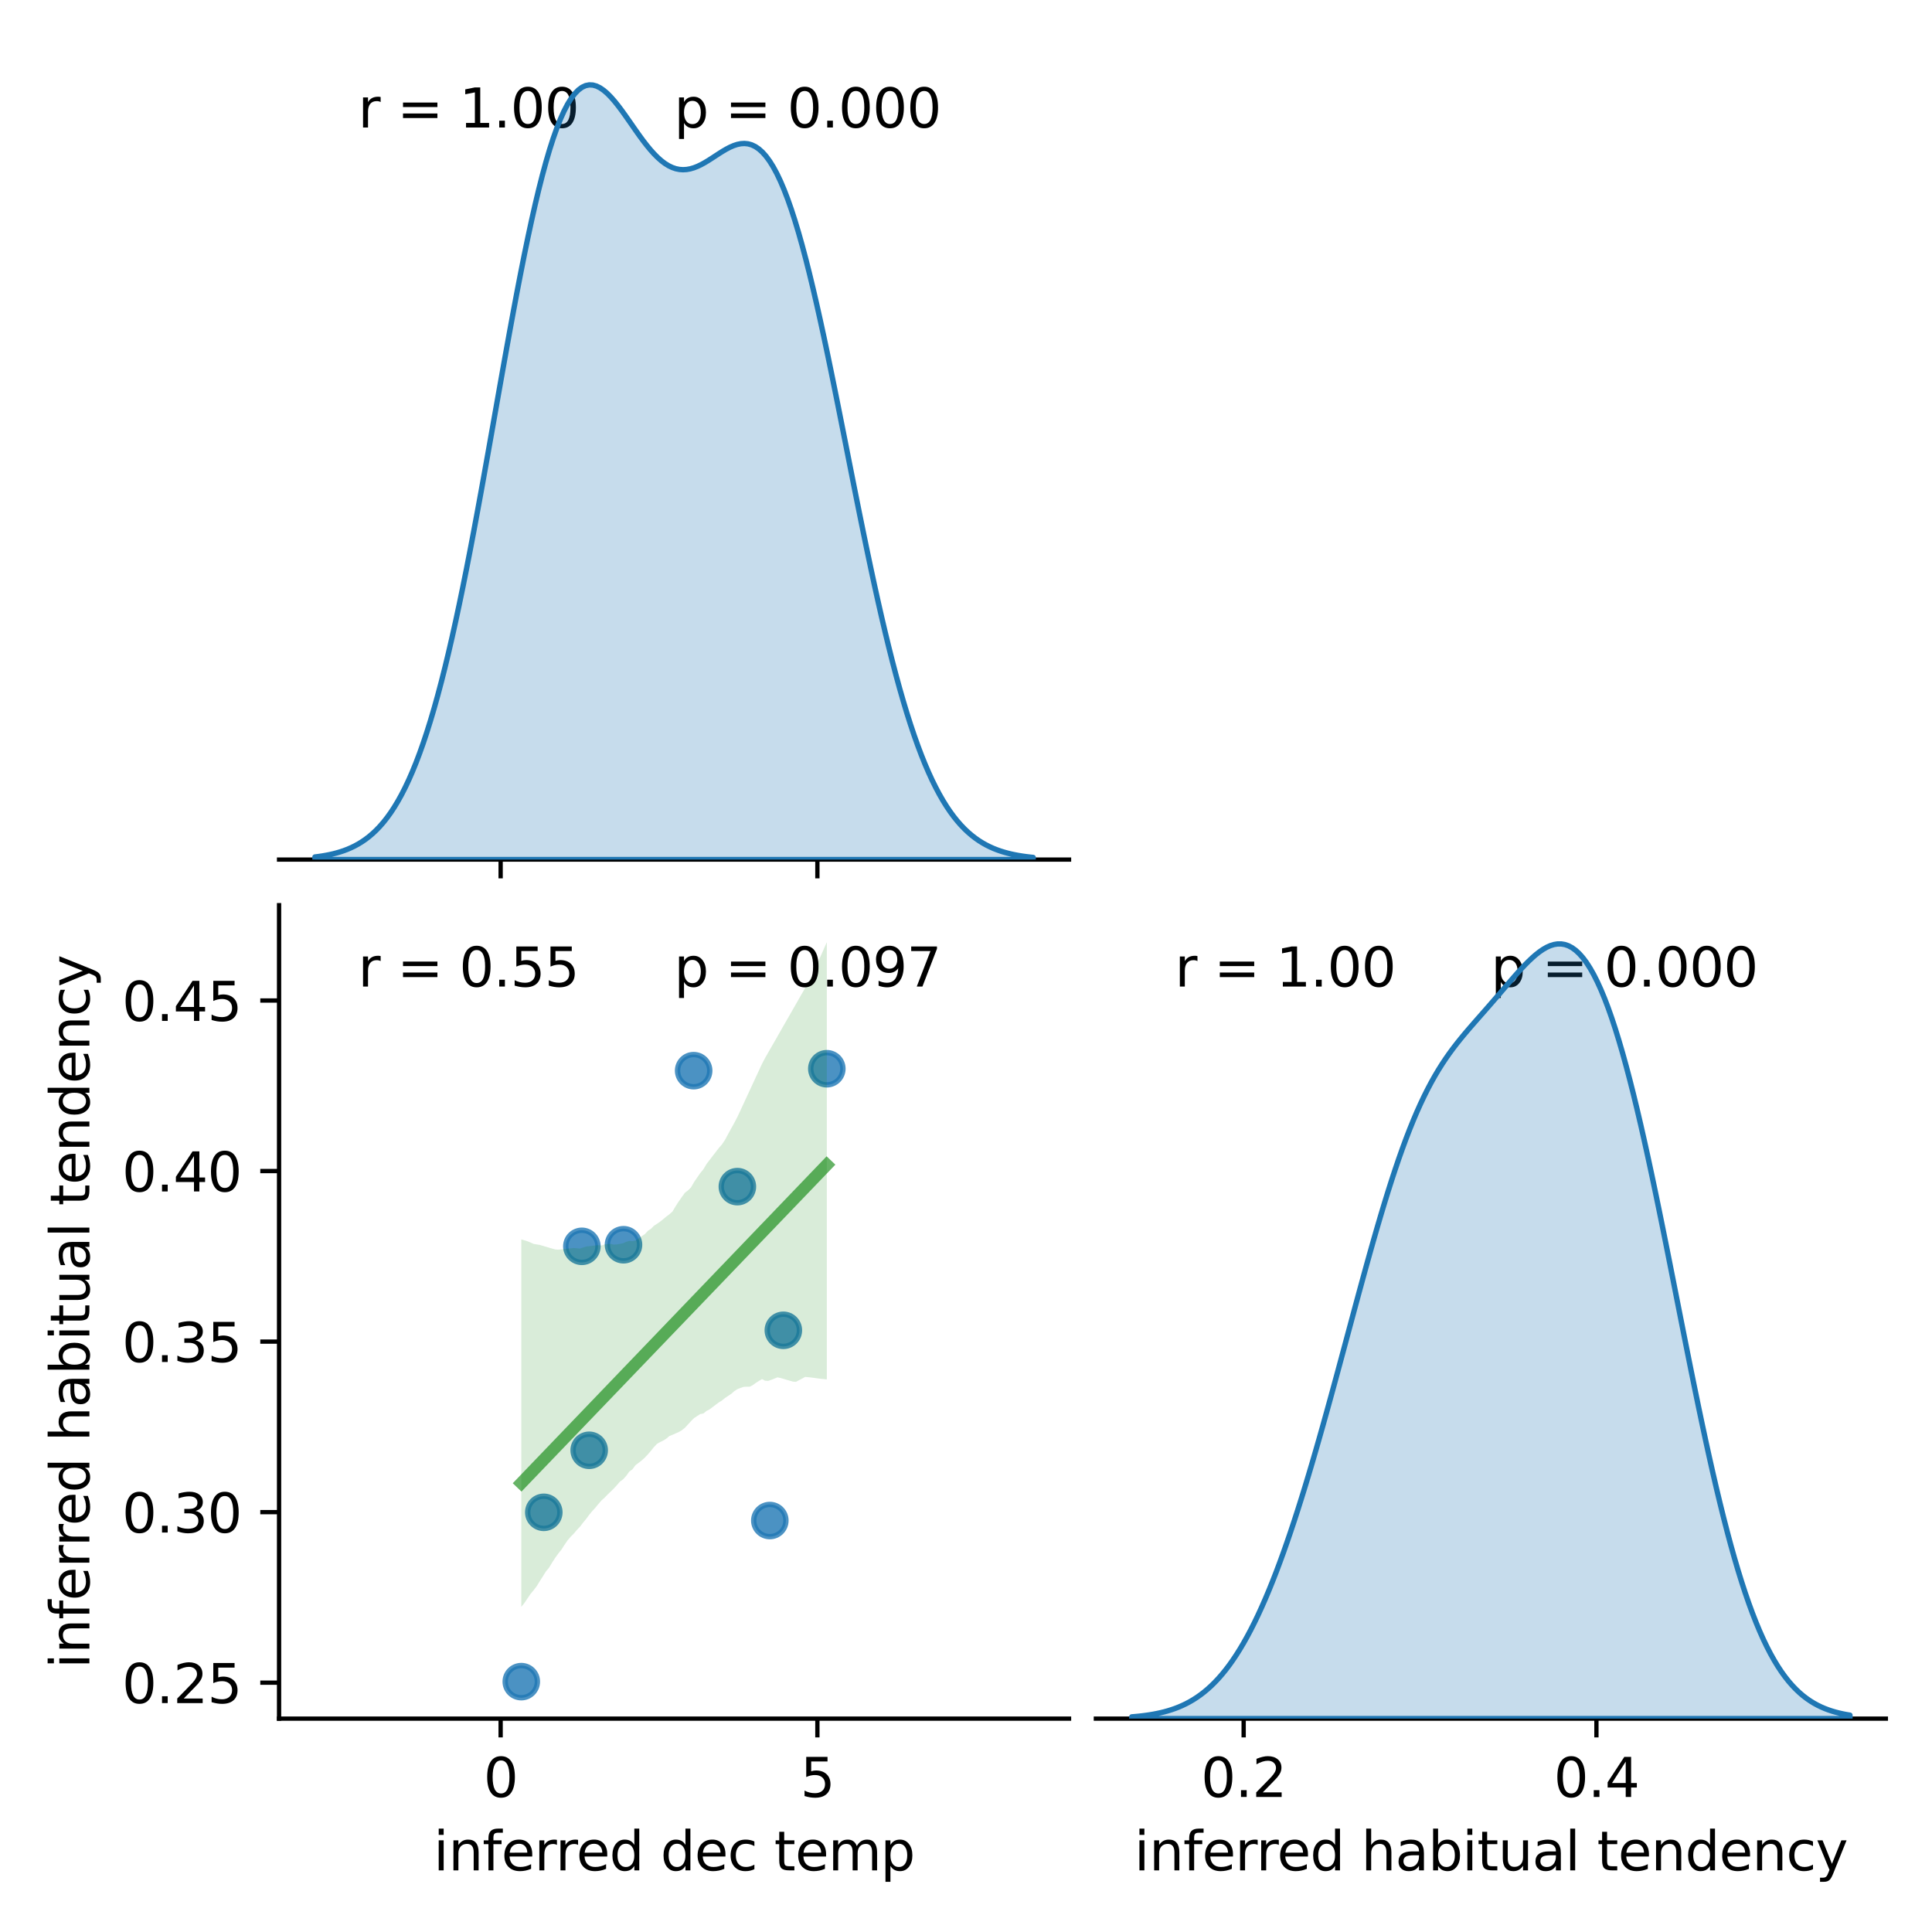 <?xml version="1.0" encoding="utf-8" standalone="no"?>
<!DOCTYPE svg PUBLIC "-//W3C//DTD SVG 1.1//EN"
  "http://www.w3.org/Graphics/SVG/1.1/DTD/svg11.dtd">
<svg xmlns:xlink="http://www.w3.org/1999/xlink" width="360pt" height="360pt" viewBox="0 0 360 360" xmlns="http://www.w3.org/2000/svg" version="1.1">
 <defs>
  <style type="text/css">*{stroke-linejoin: round; stroke-linecap: butt}</style>
 </defs>
 <g id="figure_1">
  <g id="patch_1">
   <path d="M 0 360 
L 360 360 
L 360 0 
L 0 0 
z
" style="fill: #ffffff"/>
  </g>
  <g id="axes_1">
   <g id="patch_2">
    <path d="M 52 160.17 
L 199.2 160.17 
L 199.2 8.6 
L 52 8.6 
z
" style="fill: #ffffff"/>
   </g>
   <g id="matplotlib.axis_1">
    <g id="xtick_1">
     <g id="line2d_1">
      <defs>
       <path id="m1edd0fe4d4" d="M 0 0 
L 0 3.5 
" style="stroke: #000000; stroke-width: 0.8"/>
      </defs>
      <g>
       <use xlink:href="#m1edd0fe4d4" x="93.286" y="160.17" style="stroke: #000000; stroke-width: 0.8"/>
      </g>
     </g>
    </g>
    <g id="xtick_2">
     <g id="line2d_2">
      <g>
       <use xlink:href="#m1edd0fe4d4" x="152.307" y="160.17" style="stroke: #000000; stroke-width: 0.8"/>
      </g>
     </g>
    </g>
   </g>
   <g id="patch_3">
    <path d="M 52 160.17 
L 199.2 160.17 
" style="fill: none; stroke: #000000; stroke-width: 0.8; stroke-linejoin: miter; stroke-linecap: square"/>
   </g>
   <g id="text_1">
    <!-- r = 1.00  -->
    <g transform="translate(66.72 23.757) scale(0.1 -0.1)">
     <defs>
      <path id="DejaVuSans-72" d="M 2631 2963 
Q 2534 3019 2420 3045 
Q 2306 3072 2169 3072 
Q 1681 3072 1420 2755 
Q 1159 2438 1159 1844 
L 1159 0 
L 581 0 
L 581 3500 
L 1159 3500 
L 1159 2956 
Q 1341 3275 1631 3429 
Q 1922 3584 2338 3584 
Q 2397 3584 2469 3576 
Q 2541 3569 2628 3553 
L 2631 2963 
z
" transform="scale(0.016)"/>
      <path id="DejaVuSans-20" transform="scale(0.016)"/>
      <path id="DejaVuSans-3d" d="M 678 2906 
L 4684 2906 
L 4684 2381 
L 678 2381 
L 678 2906 
z
M 678 1631 
L 4684 1631 
L 4684 1100 
L 678 1100 
L 678 1631 
z
" transform="scale(0.016)"/>
      <path id="DejaVuSans-31" d="M 794 531 
L 1825 531 
L 1825 4091 
L 703 3866 
L 703 4441 
L 1819 4666 
L 2450 4666 
L 2450 531 
L 3481 531 
L 3481 0 
L 794 0 
L 794 531 
z
" transform="scale(0.016)"/>
      <path id="DejaVuSans-2e" d="M 684 794 
L 1344 794 
L 1344 0 
L 684 0 
L 684 794 
z
" transform="scale(0.016)"/>
      <path id="DejaVuSans-30" d="M 2034 4250 
Q 1547 4250 1301 3770 
Q 1056 3291 1056 2328 
Q 1056 1369 1301 889 
Q 1547 409 2034 409 
Q 2525 409 2770 889 
Q 3016 1369 3016 2328 
Q 3016 3291 2770 3770 
Q 2525 4250 2034 4250 
z
M 2034 4750 
Q 2819 4750 3233 4129 
Q 3647 3509 3647 2328 
Q 3647 1150 3233 529 
Q 2819 -91 2034 -91 
Q 1250 -91 836 529 
Q 422 1150 422 2328 
Q 422 3509 836 4129 
Q 1250 4750 2034 4750 
z
" transform="scale(0.016)"/>
     </defs>
     <use xlink:href="#DejaVuSans-72"/>
     <use xlink:href="#DejaVuSans-20" x="41.113"/>
     <use xlink:href="#DejaVuSans-3d" x="72.9"/>
     <use xlink:href="#DejaVuSans-20" x="156.689"/>
     <use xlink:href="#DejaVuSans-31" x="188.477"/>
     <use xlink:href="#DejaVuSans-2e" x="252.1"/>
     <use xlink:href="#DejaVuSans-30" x="283.887"/>
     <use xlink:href="#DejaVuSans-30" x="347.51"/>
     <use xlink:href="#DejaVuSans-20" x="411.133"/>
    </g>
   </g>
   <g id="text_2">
    <!-- p = 0.000 -->
    <g transform="translate(125.6 23.757) scale(0.1 -0.1)">
     <defs>
      <path id="DejaVuSans-70" d="M 1159 525 
L 1159 -1331 
L 581 -1331 
L 581 3500 
L 1159 3500 
L 1159 2969 
Q 1341 3281 1617 3432 
Q 1894 3584 2278 3584 
Q 2916 3584 3314 3078 
Q 3713 2572 3713 1747 
Q 3713 922 3314 415 
Q 2916 -91 2278 -91 
Q 1894 -91 1617 61 
Q 1341 213 1159 525 
z
M 3116 1747 
Q 3116 2381 2855 2742 
Q 2594 3103 2138 3103 
Q 1681 3103 1420 2742 
Q 1159 2381 1159 1747 
Q 1159 1113 1420 752 
Q 1681 391 2138 391 
Q 2594 391 2855 752 
Q 3116 1113 3116 1747 
z
" transform="scale(0.016)"/>
     </defs>
     <use xlink:href="#DejaVuSans-70"/>
     <use xlink:href="#DejaVuSans-20" x="63.477"/>
     <use xlink:href="#DejaVuSans-3d" x="95.264"/>
     <use xlink:href="#DejaVuSans-20" x="179.053"/>
     <use xlink:href="#DejaVuSans-30" x="210.84"/>
     <use xlink:href="#DejaVuSans-2e" x="274.463"/>
     <use xlink:href="#DejaVuSans-30" x="306.25"/>
     <use xlink:href="#DejaVuSans-30" x="369.873"/>
     <use xlink:href="#DejaVuSans-30" x="433.496"/>
    </g>
   </g>
  </g>
  <g id="axes_2">
   <g id="patch_4">
    <path d="M 52 320.24 
L 199.2 320.24 
L 199.2 168.67 
L 52 168.67 
z
" style="fill: #ffffff"/>
   </g>
   <g id="PathCollection_1">
    <defs>
     <path id="m5fa253bcee" d="M 0 3 
C 0.796 3 1.559 2.684 2.121 2.121 
C 2.684 1.559 3 0.796 3 0 
C 3 -0.796 2.684 -1.559 2.121 -2.121 
C 1.559 -2.684 0.796 -3 0 -3 
C -0.796 -3 -1.559 -2.684 -2.121 -2.121 
C -2.684 -1.559 -3 -0.796 -3 0 
C -3 0.796 -2.684 1.559 -2.121 2.121 
C -1.559 2.684 -0.796 3 0 3 
z
" style="stroke: #1f77b4; stroke-opacity: 0.8"/>
    </defs>
    <g clip-path="url(#p07def8bdcf)">
     <use xlink:href="#m5fa253bcee" x="109.787" y="270.24" style="fill: #1f77b4; fill-opacity: 0.8; stroke: #1f77b4; stroke-opacity: 0.8"/>
     <use xlink:href="#m5fa253bcee" x="154.066" y="199.143" style="fill: #1f77b4; fill-opacity: 0.8; stroke: #1f77b4; stroke-opacity: 0.8"/>
     <use xlink:href="#m5fa253bcee" x="137.397" y="221.111" style="fill: #1f77b4; fill-opacity: 0.8; stroke: #1f77b4; stroke-opacity: 0.8"/>
     <use xlink:href="#m5fa253bcee" x="101.329" y="281.8" style="fill: #1f77b4; fill-opacity: 0.8; stroke: #1f77b4; stroke-opacity: 0.8"/>
     <use xlink:href="#m5fa253bcee" x="116.181" y="231.939" style="fill: #1f77b4; fill-opacity: 0.8; stroke: #1f77b4; stroke-opacity: 0.8"/>
     <use xlink:href="#m5fa253bcee" x="145.965" y="247.884" style="fill: #1f77b4; fill-opacity: 0.8; stroke: #1f77b4; stroke-opacity: 0.8"/>
     <use xlink:href="#m5fa253bcee" x="143.445" y="283.331" style="fill: #1f77b4; fill-opacity: 0.8; stroke: #1f77b4; stroke-opacity: 0.8"/>
     <use xlink:href="#m5fa253bcee" x="97.134" y="313.35" style="fill: #1f77b4; fill-opacity: 0.8; stroke: #1f77b4; stroke-opacity: 0.8"/>
     <use xlink:href="#m5fa253bcee" x="108.422" y="232.236" style="fill: #1f77b4; fill-opacity: 0.8; stroke: #1f77b4; stroke-opacity: 0.8"/>
     <use xlink:href="#m5fa253bcee" x="129.252" y="199.503" style="fill: #1f77b4; fill-opacity: 0.8; stroke: #1f77b4; stroke-opacity: 0.8"/>
    </g>
   </g>
   <g id="PolyCollection_1">
    <path d="M 97.134 230.944 
L 97.134 299.413 
L 97.709 298.7 
L 98.284 297.854 
L 98.859 297.004 
L 99.435 296.316 
L 100.01 295.557 
L 100.585 294.621 
L 101.16 293.718 
L 101.735 292.8 
L 102.31 292.114 
L 102.885 291.158 
L 103.46 290.265 
L 104.035 289.471 
L 104.61 288.755 
L 105.185 287.859 
L 105.76 287.026 
L 106.335 286.345 
L 106.91 285.774 
L 107.485 285.09 
L 108.06 284.495 
L 108.636 283.738 
L 109.211 283.044 
L 109.786 282.257 
L 110.361 281.567 
L 110.936 280.936 
L 111.511 280.238 
L 112.086 279.579 
L 112.661 279.064 
L 113.236 278.464 
L 113.811 277.917 
L 114.386 277.345 
L 114.961 276.724 
L 115.536 276.063 
L 116.111 275.644 
L 116.686 275.006 
L 117.262 274.2 
L 117.837 273.801 
L 118.412 273.017 
L 118.987 272.582 
L 119.562 272.141 
L 120.137 271.621 
L 120.712 271.006 
L 121.287 270.344 
L 121.862 269.628 
L 122.437 269.028 
L 123.012 268.702 
L 123.587 268.428 
L 124.162 268.069 
L 124.737 267.579 
L 125.312 267.35 
L 125.888 267.095 
L 126.463 266.85 
L 127.038 266.513 
L 127.613 266.057 
L 128.188 265.43 
L 128.763 264.804 
L 129.338 264.234 
L 129.913 263.856 
L 130.488 263.488 
L 131.063 263.388 
L 131.638 262.917 
L 132.213 262.616 
L 132.788 262.187 
L 133.363 261.753 
L 133.938 261.319 
L 134.514 260.972 
L 135.089 260.501 
L 135.664 260.116 
L 136.239 259.737 
L 136.814 259.229 
L 137.389 258.862 
L 137.964 258.623 
L 138.539 258.431 
L 139.114 258.389 
L 139.689 258.393 
L 140.264 258.108 
L 140.839 257.68 
L 141.414 257.318 
L 141.989 256.968 
L 142.564 257.277 
L 143.14 257.312 
L 143.715 257.113 
L 144.29 256.886 
L 144.865 256.652 
L 145.44 256.767 
L 146.015 256.936 
L 146.59 257.106 
L 147.165 257.276 
L 147.74 257.444 
L 148.315 257.485 
L 148.89 257.179 
L 149.465 256.873 
L 150.04 256.566 
L 150.615 256.624 
L 151.19 256.683 
L 151.765 256.761 
L 152.341 256.84 
L 152.916 256.91 
L 153.491 256.97 
L 154.066 257.029 
L 154.066 175.56 
L 154.066 175.56 
L 153.491 176.862 
L 152.916 178.165 
L 152.341 179.468 
L 151.765 180.771 
L 151.19 182.056 
L 150.615 183.065 
L 150.04 184.073 
L 149.465 185.078 
L 148.89 186.083 
L 148.315 187.087 
L 147.74 188.092 
L 147.165 189.097 
L 146.59 190.102 
L 146.015 191.107 
L 145.44 192.111 
L 144.865 193.118 
L 144.29 194.134 
L 143.715 195.126 
L 143.14 196.13 
L 142.564 197.136 
L 141.989 198.234 
L 141.414 199.474 
L 140.839 200.715 
L 140.264 201.957 
L 139.689 203.199 
L 139.114 204.44 
L 138.539 205.682 
L 137.964 206.924 
L 137.389 208.148 
L 136.814 209.251 
L 136.239 210.281 
L 135.664 211.34 
L 135.089 212.406 
L 134.514 213.265 
L 133.938 213.917 
L 133.363 214.669 
L 132.788 215.411 
L 132.213 216.163 
L 131.638 216.916 
L 131.063 217.885 
L 130.488 218.581 
L 129.913 219.408 
L 129.338 220.251 
L 128.763 221.25 
L 128.188 221.822 
L 127.613 222.263 
L 127.038 223.065 
L 126.463 223.884 
L 125.888 224.766 
L 125.312 225.742 
L 124.737 226.262 
L 124.162 226.683 
L 123.587 227.174 
L 123.012 227.626 
L 122.437 228.03 
L 121.862 228.401 
L 121.287 228.972 
L 120.712 229.359 
L 120.137 229.977 
L 119.562 230.352 
L 118.987 230.762 
L 118.412 231.173 
L 117.837 231.273 
L 117.262 231.225 
L 116.686 231.398 
L 116.111 231.659 
L 115.536 231.777 
L 114.961 231.881 
L 114.386 231.919 
L 113.811 231.794 
L 113.236 231.808 
L 112.661 231.878 
L 112.086 232.083 
L 111.511 232.022 
L 110.936 232.073 
L 110.361 232.135 
L 109.786 232.206 
L 109.211 232.273 
L 108.636 232.461 
L 108.06 232.655 
L 107.485 232.603 
L 106.91 232.55 
L 106.335 232.607 
L 105.76 232.668 
L 105.185 232.731 
L 104.61 232.794 
L 104.035 232.857 
L 103.46 232.816 
L 102.885 232.651 
L 102.31 232.486 
L 101.735 232.315 
L 101.16 232.144 
L 100.585 231.973 
L 100.01 231.882 
L 99.435 231.785 
L 98.859 231.528 
L 98.284 231.287 
L 97.709 231.116 
L 97.134 230.944 
z
" clip-path="url(#p07def8bdcf)" style="fill: #008000; fill-opacity: 0.15"/>
   </g>
   <g id="matplotlib.axis_2">
    <g id="xtick_3">
     <g id="line2d_3">
      <g>
       <use xlink:href="#m1edd0fe4d4" x="93.286" y="320.24" style="stroke: #000000; stroke-width: 0.8"/>
      </g>
     </g>
     <g id="text_3">
      <!-- 0 -->
      <g transform="translate(90.105 334.838) scale(0.1 -0.1)">
       <use xlink:href="#DejaVuSans-30"/>
      </g>
     </g>
    </g>
    <g id="xtick_4">
     <g id="line2d_4">
      <g>
       <use xlink:href="#m1edd0fe4d4" x="152.307" y="320.24" style="stroke: #000000; stroke-width: 0.8"/>
      </g>
     </g>
     <g id="text_4">
      <!-- 5 -->
      <g transform="translate(149.126 334.838) scale(0.1 -0.1)">
       <defs>
        <path id="DejaVuSans-35" d="M 691 4666 
L 3169 4666 
L 3169 4134 
L 1269 4134 
L 1269 2991 
Q 1406 3038 1543 3061 
Q 1681 3084 1819 3084 
Q 2600 3084 3056 2656 
Q 3513 2228 3513 1497 
Q 3513 744 3044 326 
Q 2575 -91 1722 -91 
Q 1428 -91 1123 -41 
Q 819 9 494 109 
L 494 744 
Q 775 591 1075 516 
Q 1375 441 1709 441 
Q 2250 441 2565 725 
Q 2881 1009 2881 1497 
Q 2881 1984 2565 2268 
Q 2250 2553 1709 2553 
Q 1456 2553 1204 2497 
Q 953 2441 691 2322 
L 691 4666 
z
" transform="scale(0.016)"/>
       </defs>
       <use xlink:href="#DejaVuSans-35"/>
      </g>
     </g>
    </g>
    <g id="text_5">
     <!-- inferred dec temp -->
     <g transform="translate(80.784 348.517) scale(0.1 -0.1)">
      <defs>
       <path id="DejaVuSans-69" d="M 603 3500 
L 1178 3500 
L 1178 0 
L 603 0 
L 603 3500 
z
M 603 4863 
L 1178 4863 
L 1178 4134 
L 603 4134 
L 603 4863 
z
" transform="scale(0.016)"/>
       <path id="DejaVuSans-6e" d="M 3513 2113 
L 3513 0 
L 2938 0 
L 2938 2094 
Q 2938 2591 2744 2837 
Q 2550 3084 2163 3084 
Q 1697 3084 1428 2787 
Q 1159 2491 1159 1978 
L 1159 0 
L 581 0 
L 581 3500 
L 1159 3500 
L 1159 2956 
Q 1366 3272 1645 3428 
Q 1925 3584 2291 3584 
Q 2894 3584 3203 3211 
Q 3513 2838 3513 2113 
z
" transform="scale(0.016)"/>
       <path id="DejaVuSans-66" d="M 2375 4863 
L 2375 4384 
L 1825 4384 
Q 1516 4384 1395 4259 
Q 1275 4134 1275 3809 
L 1275 3500 
L 2222 3500 
L 2222 3053 
L 1275 3053 
L 1275 0 
L 697 0 
L 697 3053 
L 147 3053 
L 147 3500 
L 697 3500 
L 697 3744 
Q 697 4328 969 4595 
Q 1241 4863 1831 4863 
L 2375 4863 
z
" transform="scale(0.016)"/>
       <path id="DejaVuSans-65" d="M 3597 1894 
L 3597 1613 
L 953 1613 
Q 991 1019 1311 708 
Q 1631 397 2203 397 
Q 2534 397 2845 478 
Q 3156 559 3463 722 
L 3463 178 
Q 3153 47 2828 -22 
Q 2503 -91 2169 -91 
Q 1331 -91 842 396 
Q 353 884 353 1716 
Q 353 2575 817 3079 
Q 1281 3584 2069 3584 
Q 2775 3584 3186 3129 
Q 3597 2675 3597 1894 
z
M 3022 2063 
Q 3016 2534 2758 2815 
Q 2500 3097 2075 3097 
Q 1594 3097 1305 2825 
Q 1016 2553 972 2059 
L 3022 2063 
z
" transform="scale(0.016)"/>
       <path id="DejaVuSans-64" d="M 2906 2969 
L 2906 4863 
L 3481 4863 
L 3481 0 
L 2906 0 
L 2906 525 
Q 2725 213 2448 61 
Q 2172 -91 1784 -91 
Q 1150 -91 751 415 
Q 353 922 353 1747 
Q 353 2572 751 3078 
Q 1150 3584 1784 3584 
Q 2172 3584 2448 3432 
Q 2725 3281 2906 2969 
z
M 947 1747 
Q 947 1113 1208 752 
Q 1469 391 1925 391 
Q 2381 391 2643 752 
Q 2906 1113 2906 1747 
Q 2906 2381 2643 2742 
Q 2381 3103 1925 3103 
Q 1469 3103 1208 2742 
Q 947 2381 947 1747 
z
" transform="scale(0.016)"/>
       <path id="DejaVuSans-63" d="M 3122 3366 
L 3122 2828 
Q 2878 2963 2633 3030 
Q 2388 3097 2138 3097 
Q 1578 3097 1268 2742 
Q 959 2388 959 1747 
Q 959 1106 1268 751 
Q 1578 397 2138 397 
Q 2388 397 2633 464 
Q 2878 531 3122 666 
L 3122 134 
Q 2881 22 2623 -34 
Q 2366 -91 2075 -91 
Q 1284 -91 818 406 
Q 353 903 353 1747 
Q 353 2603 823 3093 
Q 1294 3584 2113 3584 
Q 2378 3584 2631 3529 
Q 2884 3475 3122 3366 
z
" transform="scale(0.016)"/>
       <path id="DejaVuSans-74" d="M 1172 4494 
L 1172 3500 
L 2356 3500 
L 2356 3053 
L 1172 3053 
L 1172 1153 
Q 1172 725 1289 603 
Q 1406 481 1766 481 
L 2356 481 
L 2356 0 
L 1766 0 
Q 1100 0 847 248 
Q 594 497 594 1153 
L 594 3053 
L 172 3053 
L 172 3500 
L 594 3500 
L 594 4494 
L 1172 4494 
z
" transform="scale(0.016)"/>
       <path id="DejaVuSans-6d" d="M 3328 2828 
Q 3544 3216 3844 3400 
Q 4144 3584 4550 3584 
Q 5097 3584 5394 3201 
Q 5691 2819 5691 2113 
L 5691 0 
L 5113 0 
L 5113 2094 
Q 5113 2597 4934 2840 
Q 4756 3084 4391 3084 
Q 3944 3084 3684 2787 
Q 3425 2491 3425 1978 
L 3425 0 
L 2847 0 
L 2847 2094 
Q 2847 2600 2669 2842 
Q 2491 3084 2119 3084 
Q 1678 3084 1418 2786 
Q 1159 2488 1159 1978 
L 1159 0 
L 581 0 
L 581 3500 
L 1159 3500 
L 1159 2956 
Q 1356 3278 1631 3431 
Q 1906 3584 2284 3584 
Q 2666 3584 2933 3390 
Q 3200 3197 3328 2828 
z
" transform="scale(0.016)"/>
      </defs>
      <use xlink:href="#DejaVuSans-69"/>
      <use xlink:href="#DejaVuSans-6e" x="27.783"/>
      <use xlink:href="#DejaVuSans-66" x="91.162"/>
      <use xlink:href="#DejaVuSans-65" x="126.367"/>
      <use xlink:href="#DejaVuSans-72" x="187.891"/>
      <use xlink:href="#DejaVuSans-72" x="227.254"/>
      <use xlink:href="#DejaVuSans-65" x="266.117"/>
      <use xlink:href="#DejaVuSans-64" x="327.641"/>
      <use xlink:href="#DejaVuSans-20" x="391.117"/>
      <use xlink:href="#DejaVuSans-64" x="422.904"/>
      <use xlink:href="#DejaVuSans-65" x="486.381"/>
      <use xlink:href="#DejaVuSans-63" x="547.904"/>
      <use xlink:href="#DejaVuSans-20" x="602.885"/>
      <use xlink:href="#DejaVuSans-74" x="634.672"/>
      <use xlink:href="#DejaVuSans-65" x="673.881"/>
      <use xlink:href="#DejaVuSans-6d" x="735.404"/>
      <use xlink:href="#DejaVuSans-70" x="832.816"/>
     </g>
    </g>
   </g>
   <g id="matplotlib.axis_3">
    <g id="ytick_1">
     <g id="line2d_5">
      <defs>
       <path id="m2780cfbdb9" d="M 0 0 
L -3.5 0 
" style="stroke: #000000; stroke-width: 0.8"/>
      </defs>
      <g>
       <use xlink:href="#m2780cfbdb9" x="52" y="313.543" style="stroke: #000000; stroke-width: 0.8"/>
      </g>
     </g>
     <g id="text_6">
      <!-- 0.25 -->
      <g transform="translate(22.734 317.343) scale(0.1 -0.1)">
       <defs>
        <path id="DejaVuSans-32" d="M 1228 531 
L 3431 531 
L 3431 0 
L 469 0 
L 469 531 
Q 828 903 1448 1529 
Q 2069 2156 2228 2338 
Q 2531 2678 2651 2914 
Q 2772 3150 2772 3378 
Q 2772 3750 2511 3984 
Q 2250 4219 1831 4219 
Q 1534 4219 1204 4116 
Q 875 4013 500 3803 
L 500 4441 
Q 881 4594 1212 4672 
Q 1544 4750 1819 4750 
Q 2544 4750 2975 4387 
Q 3406 4025 3406 3419 
Q 3406 3131 3298 2873 
Q 3191 2616 2906 2266 
Q 2828 2175 2409 1742 
Q 1991 1309 1228 531 
z
" transform="scale(0.016)"/>
       </defs>
       <use xlink:href="#DejaVuSans-30"/>
       <use xlink:href="#DejaVuSans-2e" x="63.623"/>
       <use xlink:href="#DejaVuSans-32" x="95.41"/>
       <use xlink:href="#DejaVuSans-35" x="159.033"/>
      </g>
     </g>
    </g>
    <g id="ytick_2">
     <g id="line2d_6">
      <g>
       <use xlink:href="#m2780cfbdb9" x="52" y="281.765" style="stroke: #000000; stroke-width: 0.8"/>
      </g>
     </g>
     <g id="text_7">
      <!-- 0.30 -->
      <g transform="translate(22.734 285.565) scale(0.1 -0.1)">
       <defs>
        <path id="DejaVuSans-33" d="M 2597 2516 
Q 3050 2419 3304 2112 
Q 3559 1806 3559 1356 
Q 3559 666 3084 287 
Q 2609 -91 1734 -91 
Q 1441 -91 1130 -33 
Q 819 25 488 141 
L 488 750 
Q 750 597 1062 519 
Q 1375 441 1716 441 
Q 2309 441 2620 675 
Q 2931 909 2931 1356 
Q 2931 1769 2642 2001 
Q 2353 2234 1838 2234 
L 1294 2234 
L 1294 2753 
L 1863 2753 
Q 2328 2753 2575 2939 
Q 2822 3125 2822 3475 
Q 2822 3834 2567 4026 
Q 2313 4219 1838 4219 
Q 1578 4219 1281 4162 
Q 984 4106 628 3988 
L 628 4550 
Q 988 4650 1302 4700 
Q 1616 4750 1894 4750 
Q 2613 4750 3031 4423 
Q 3450 4097 3450 3541 
Q 3450 3153 3228 2886 
Q 3006 2619 2597 2516 
z
" transform="scale(0.016)"/>
       </defs>
       <use xlink:href="#DejaVuSans-30"/>
       <use xlink:href="#DejaVuSans-2e" x="63.623"/>
       <use xlink:href="#DejaVuSans-33" x="95.41"/>
       <use xlink:href="#DejaVuSans-30" x="159.033"/>
      </g>
     </g>
    </g>
    <g id="ytick_3">
     <g id="line2d_7">
      <g>
       <use xlink:href="#m2780cfbdb9" x="52" y="249.987" style="stroke: #000000; stroke-width: 0.8"/>
      </g>
     </g>
     <g id="text_8">
      <!-- 0.35 -->
      <g transform="translate(22.734 253.787) scale(0.1 -0.1)">
       <use xlink:href="#DejaVuSans-30"/>
       <use xlink:href="#DejaVuSans-2e" x="63.623"/>
       <use xlink:href="#DejaVuSans-33" x="95.41"/>
       <use xlink:href="#DejaVuSans-35" x="159.033"/>
      </g>
     </g>
    </g>
    <g id="ytick_4">
     <g id="line2d_8">
      <g>
       <use xlink:href="#m2780cfbdb9" x="52" y="218.209" style="stroke: #000000; stroke-width: 0.8"/>
      </g>
     </g>
     <g id="text_9">
      <!-- 0.40 -->
      <g transform="translate(22.734 222.009) scale(0.1 -0.1)">
       <defs>
        <path id="DejaVuSans-34" d="M 2419 4116 
L 825 1625 
L 2419 1625 
L 2419 4116 
z
M 2253 4666 
L 3047 4666 
L 3047 1625 
L 3713 1625 
L 3713 1100 
L 3047 1100 
L 3047 0 
L 2419 0 
L 2419 1100 
L 313 1100 
L 313 1709 
L 2253 4666 
z
" transform="scale(0.016)"/>
       </defs>
       <use xlink:href="#DejaVuSans-30"/>
       <use xlink:href="#DejaVuSans-2e" x="63.623"/>
       <use xlink:href="#DejaVuSans-34" x="95.41"/>
       <use xlink:href="#DejaVuSans-30" x="159.033"/>
      </g>
     </g>
    </g>
    <g id="ytick_5">
     <g id="line2d_9">
      <g>
       <use xlink:href="#m2780cfbdb9" x="52" y="186.431" style="stroke: #000000; stroke-width: 0.8"/>
      </g>
     </g>
     <g id="text_10">
      <!-- 0.45 -->
      <g transform="translate(22.734 190.231) scale(0.1 -0.1)">
       <use xlink:href="#DejaVuSans-30"/>
       <use xlink:href="#DejaVuSans-2e" x="63.623"/>
       <use xlink:href="#DejaVuSans-34" x="95.41"/>
       <use xlink:href="#DejaVuSans-35" x="159.033"/>
      </g>
     </g>
    </g>
    <g id="text_11">
     <!-- inferred habitual tendency -->
     <g transform="translate(16.655 310.901) rotate(-90) scale(0.1 -0.1)">
      <defs>
       <path id="DejaVuSans-68" d="M 3513 2113 
L 3513 0 
L 2938 0 
L 2938 2094 
Q 2938 2591 2744 2837 
Q 2550 3084 2163 3084 
Q 1697 3084 1428 2787 
Q 1159 2491 1159 1978 
L 1159 0 
L 581 0 
L 581 4863 
L 1159 4863 
L 1159 2956 
Q 1366 3272 1645 3428 
Q 1925 3584 2291 3584 
Q 2894 3584 3203 3211 
Q 3513 2838 3513 2113 
z
" transform="scale(0.016)"/>
       <path id="DejaVuSans-61" d="M 2194 1759 
Q 1497 1759 1228 1600 
Q 959 1441 959 1056 
Q 959 750 1161 570 
Q 1363 391 1709 391 
Q 2188 391 2477 730 
Q 2766 1069 2766 1631 
L 2766 1759 
L 2194 1759 
z
M 3341 1997 
L 3341 0 
L 2766 0 
L 2766 531 
Q 2569 213 2275 61 
Q 1981 -91 1556 -91 
Q 1019 -91 701 211 
Q 384 513 384 1019 
Q 384 1609 779 1909 
Q 1175 2209 1959 2209 
L 2766 2209 
L 2766 2266 
Q 2766 2663 2505 2880 
Q 2244 3097 1772 3097 
Q 1472 3097 1187 3025 
Q 903 2953 641 2809 
L 641 3341 
Q 956 3463 1253 3523 
Q 1550 3584 1831 3584 
Q 2591 3584 2966 3190 
Q 3341 2797 3341 1997 
z
" transform="scale(0.016)"/>
       <path id="DejaVuSans-62" d="M 3116 1747 
Q 3116 2381 2855 2742 
Q 2594 3103 2138 3103 
Q 1681 3103 1420 2742 
Q 1159 2381 1159 1747 
Q 1159 1113 1420 752 
Q 1681 391 2138 391 
Q 2594 391 2855 752 
Q 3116 1113 3116 1747 
z
M 1159 2969 
Q 1341 3281 1617 3432 
Q 1894 3584 2278 3584 
Q 2916 3584 3314 3078 
Q 3713 2572 3713 1747 
Q 3713 922 3314 415 
Q 2916 -91 2278 -91 
Q 1894 -91 1617 61 
Q 1341 213 1159 525 
L 1159 0 
L 581 0 
L 581 4863 
L 1159 4863 
L 1159 2969 
z
" transform="scale(0.016)"/>
       <path id="DejaVuSans-75" d="M 544 1381 
L 544 3500 
L 1119 3500 
L 1119 1403 
Q 1119 906 1312 657 
Q 1506 409 1894 409 
Q 2359 409 2629 706 
Q 2900 1003 2900 1516 
L 2900 3500 
L 3475 3500 
L 3475 0 
L 2900 0 
L 2900 538 
Q 2691 219 2414 64 
Q 2138 -91 1772 -91 
Q 1169 -91 856 284 
Q 544 659 544 1381 
z
M 1991 3584 
L 1991 3584 
z
" transform="scale(0.016)"/>
       <path id="DejaVuSans-6c" d="M 603 4863 
L 1178 4863 
L 1178 0 
L 603 0 
L 603 4863 
z
" transform="scale(0.016)"/>
       <path id="DejaVuSans-79" d="M 2059 -325 
Q 1816 -950 1584 -1140 
Q 1353 -1331 966 -1331 
L 506 -1331 
L 506 -850 
L 844 -850 
Q 1081 -850 1212 -737 
Q 1344 -625 1503 -206 
L 1606 56 
L 191 3500 
L 800 3500 
L 1894 763 
L 2988 3500 
L 3597 3500 
L 2059 -325 
z
" transform="scale(0.016)"/>
      </defs>
      <use xlink:href="#DejaVuSans-69"/>
      <use xlink:href="#DejaVuSans-6e" x="27.783"/>
      <use xlink:href="#DejaVuSans-66" x="91.162"/>
      <use xlink:href="#DejaVuSans-65" x="126.367"/>
      <use xlink:href="#DejaVuSans-72" x="187.891"/>
      <use xlink:href="#DejaVuSans-72" x="227.254"/>
      <use xlink:href="#DejaVuSans-65" x="266.117"/>
      <use xlink:href="#DejaVuSans-64" x="327.641"/>
      <use xlink:href="#DejaVuSans-20" x="391.117"/>
      <use xlink:href="#DejaVuSans-68" x="422.904"/>
      <use xlink:href="#DejaVuSans-61" x="486.283"/>
      <use xlink:href="#DejaVuSans-62" x="547.562"/>
      <use xlink:href="#DejaVuSans-69" x="611.039"/>
      <use xlink:href="#DejaVuSans-74" x="638.822"/>
      <use xlink:href="#DejaVuSans-75" x="678.031"/>
      <use xlink:href="#DejaVuSans-61" x="741.41"/>
      <use xlink:href="#DejaVuSans-6c" x="802.689"/>
      <use xlink:href="#DejaVuSans-20" x="830.473"/>
      <use xlink:href="#DejaVuSans-74" x="862.26"/>
      <use xlink:href="#DejaVuSans-65" x="901.469"/>
      <use xlink:href="#DejaVuSans-6e" x="962.992"/>
      <use xlink:href="#DejaVuSans-64" x="1026.371"/>
      <use xlink:href="#DejaVuSans-65" x="1089.848"/>
      <use xlink:href="#DejaVuSans-6e" x="1151.371"/>
      <use xlink:href="#DejaVuSans-63" x="1214.75"/>
      <use xlink:href="#DejaVuSans-79" x="1269.73"/>
     </g>
    </g>
   </g>
   <g id="line2d_10">
    <path d="M 97.134 276.346 
L 97.709 275.747 
L 98.284 275.148 
L 98.859 274.549 
L 99.435 273.95 
L 100.01 273.351 
L 100.585 272.752 
L 101.16 272.153 
L 101.735 271.554 
L 102.31 270.955 
L 102.885 270.356 
L 103.46 269.757 
L 104.035 269.158 
L 104.61 268.559 
L 105.185 267.96 
L 105.76 267.361 
L 106.335 266.763 
L 106.91 266.164 
L 107.485 265.565 
L 108.06 264.966 
L 108.636 264.367 
L 109.211 263.768 
L 109.786 263.169 
L 110.361 262.57 
L 110.936 261.971 
L 111.511 261.372 
L 112.086 260.773 
L 112.661 260.174 
L 113.236 259.575 
L 113.811 258.976 
L 114.386 258.377 
L 114.961 257.778 
L 115.536 257.179 
L 116.111 256.58 
L 116.686 255.981 
L 117.262 255.382 
L 117.837 254.783 
L 118.412 254.184 
L 118.987 253.586 
L 119.562 252.987 
L 120.137 252.388 
L 120.712 251.789 
L 121.287 251.19 
L 121.862 250.591 
L 122.437 249.992 
L 123.012 249.393 
L 123.587 248.794 
L 124.162 248.195 
L 124.737 247.596 
L 125.312 246.997 
L 125.888 246.398 
L 126.463 245.799 
L 127.038 245.2 
L 127.613 244.601 
L 128.188 244.002 
L 128.763 243.403 
L 129.338 242.804 
L 129.913 242.205 
L 130.488 241.606 
L 131.063 241.008 
L 131.638 240.409 
L 132.213 239.81 
L 132.788 239.211 
L 133.363 238.612 
L 133.938 238.013 
L 134.514 237.414 
L 135.089 236.815 
L 135.664 236.216 
L 136.239 235.617 
L 136.814 235.018 
L 137.389 234.419 
L 137.964 233.82 
L 138.539 233.221 
L 139.114 232.622 
L 139.689 232.023 
L 140.264 231.424 
L 140.839 230.825 
L 141.414 230.226 
L 141.989 229.627 
L 142.564 229.028 
L 143.14 228.429 
L 143.715 227.831 
L 144.29 227.232 
L 144.865 226.633 
L 145.44 226.034 
L 146.015 225.435 
L 146.59 224.836 
L 147.165 224.237 
L 147.74 223.638 
L 148.315 223.039 
L 148.89 222.44 
L 149.465 221.841 
L 150.04 221.242 
L 150.615 220.643 
L 151.19 220.044 
L 151.765 219.445 
L 152.341 218.846 
L 152.916 218.247 
L 153.491 217.648 
L 154.066 217.049 
" clip-path="url(#p07def8bdcf)" style="fill: none; stroke: #008000; stroke-opacity: 0.6; stroke-width: 2.25; stroke-linecap: square"/>
   </g>
   <g id="patch_5">
    <path d="M 52 320.24 
L 52 168.67 
" style="fill: none; stroke: #000000; stroke-width: 0.8; stroke-linejoin: miter; stroke-linecap: square"/>
   </g>
   <g id="patch_6">
    <path d="M 52 320.24 
L 199.2 320.24 
" style="fill: none; stroke: #000000; stroke-width: 0.8; stroke-linejoin: miter; stroke-linecap: square"/>
   </g>
   <g id="text_12">
    <!-- r = 0.55  -->
    <g transform="translate(66.72 183.827) scale(0.1 -0.1)">
     <use xlink:href="#DejaVuSans-72"/>
     <use xlink:href="#DejaVuSans-20" x="41.113"/>
     <use xlink:href="#DejaVuSans-3d" x="72.9"/>
     <use xlink:href="#DejaVuSans-20" x="156.689"/>
     <use xlink:href="#DejaVuSans-30" x="188.477"/>
     <use xlink:href="#DejaVuSans-2e" x="252.1"/>
     <use xlink:href="#DejaVuSans-35" x="283.887"/>
     <use xlink:href="#DejaVuSans-35" x="347.51"/>
     <use xlink:href="#DejaVuSans-20" x="411.133"/>
    </g>
   </g>
   <g id="text_13">
    <!-- p = 0.097 -->
    <g transform="translate(125.6 183.827) scale(0.1 -0.1)">
     <defs>
      <path id="DejaVuSans-39" d="M 703 97 
L 703 672 
Q 941 559 1184 500 
Q 1428 441 1663 441 
Q 2288 441 2617 861 
Q 2947 1281 2994 2138 
Q 2813 1869 2534 1725 
Q 2256 1581 1919 1581 
Q 1219 1581 811 2004 
Q 403 2428 403 3163 
Q 403 3881 828 4315 
Q 1253 4750 1959 4750 
Q 2769 4750 3195 4129 
Q 3622 3509 3622 2328 
Q 3622 1225 3098 567 
Q 2575 -91 1691 -91 
Q 1453 -91 1209 -44 
Q 966 3 703 97 
z
M 1959 2075 
Q 2384 2075 2632 2365 
Q 2881 2656 2881 3163 
Q 2881 3666 2632 3958 
Q 2384 4250 1959 4250 
Q 1534 4250 1286 3958 
Q 1038 3666 1038 3163 
Q 1038 2656 1286 2365 
Q 1534 2075 1959 2075 
z
" transform="scale(0.016)"/>
      <path id="DejaVuSans-37" d="M 525 4666 
L 3525 4666 
L 3525 4397 
L 1831 0 
L 1172 0 
L 2766 4134 
L 525 4134 
L 525 4666 
z
" transform="scale(0.016)"/>
     </defs>
     <use xlink:href="#DejaVuSans-70"/>
     <use xlink:href="#DejaVuSans-20" x="63.477"/>
     <use xlink:href="#DejaVuSans-3d" x="95.264"/>
     <use xlink:href="#DejaVuSans-20" x="179.053"/>
     <use xlink:href="#DejaVuSans-30" x="210.84"/>
     <use xlink:href="#DejaVuSans-2e" x="274.463"/>
     <use xlink:href="#DejaVuSans-30" x="306.25"/>
     <use xlink:href="#DejaVuSans-39" x="369.873"/>
     <use xlink:href="#DejaVuSans-37" x="433.496"/>
    </g>
   </g>
  </g>
  <g id="axes_3">
   <g id="patch_7">
    <path d="M 204.2 320.24 
L 351.4 320.24 
L 351.4 168.67 
L 204.2 168.67 
z
" style="fill: #ffffff"/>
   </g>
   <g id="matplotlib.axis_4">
    <g id="xtick_5">
     <g id="line2d_11">
      <g>
       <use xlink:href="#m1edd0fe4d4" x="231.738" y="320.24" style="stroke: #000000; stroke-width: 0.8"/>
      </g>
     </g>
     <g id="text_14">
      <!-- 0.2 -->
      <g transform="translate(223.786 334.838) scale(0.1 -0.1)">
       <use xlink:href="#DejaVuSans-30"/>
       <use xlink:href="#DejaVuSans-2e" x="63.623"/>
       <use xlink:href="#DejaVuSans-32" x="95.41"/>
      </g>
     </g>
    </g>
    <g id="xtick_6">
     <g id="line2d_12">
      <g>
       <use xlink:href="#m1edd0fe4d4" x="297.47" y="320.24" style="stroke: #000000; stroke-width: 0.8"/>
      </g>
     </g>
     <g id="text_15">
      <!-- 0.4 -->
      <g transform="translate(289.518 334.838) scale(0.1 -0.1)">
       <use xlink:href="#DejaVuSans-30"/>
       <use xlink:href="#DejaVuSans-2e" x="63.623"/>
       <use xlink:href="#DejaVuSans-34" x="95.41"/>
      </g>
     </g>
    </g>
    <g id="text_16">
     <!-- inferred habitual tendency -->
     <g transform="translate(211.354 348.517) scale(0.1 -0.1)">
      <use xlink:href="#DejaVuSans-69"/>
      <use xlink:href="#DejaVuSans-6e" x="27.783"/>
      <use xlink:href="#DejaVuSans-66" x="91.162"/>
      <use xlink:href="#DejaVuSans-65" x="126.367"/>
      <use xlink:href="#DejaVuSans-72" x="187.891"/>
      <use xlink:href="#DejaVuSans-72" x="227.254"/>
      <use xlink:href="#DejaVuSans-65" x="266.117"/>
      <use xlink:href="#DejaVuSans-64" x="327.641"/>
      <use xlink:href="#DejaVuSans-20" x="391.117"/>
      <use xlink:href="#DejaVuSans-68" x="422.904"/>
      <use xlink:href="#DejaVuSans-61" x="486.283"/>
      <use xlink:href="#DejaVuSans-62" x="547.562"/>
      <use xlink:href="#DejaVuSans-69" x="611.039"/>
      <use xlink:href="#DejaVuSans-74" x="638.822"/>
      <use xlink:href="#DejaVuSans-75" x="678.031"/>
      <use xlink:href="#DejaVuSans-61" x="741.41"/>
      <use xlink:href="#DejaVuSans-6c" x="802.689"/>
      <use xlink:href="#DejaVuSans-20" x="830.473"/>
      <use xlink:href="#DejaVuSans-74" x="862.26"/>
      <use xlink:href="#DejaVuSans-65" x="901.469"/>
      <use xlink:href="#DejaVuSans-6e" x="962.992"/>
      <use xlink:href="#DejaVuSans-64" x="1026.371"/>
      <use xlink:href="#DejaVuSans-65" x="1089.848"/>
      <use xlink:href="#DejaVuSans-6e" x="1151.371"/>
      <use xlink:href="#DejaVuSans-63" x="1214.75"/>
      <use xlink:href="#DejaVuSans-79" x="1269.73"/>
     </g>
    </g>
   </g>
   <g id="patch_8">
    <path d="M 204.2 320.24 
L 351.4 320.24 
" style="fill: none; stroke: #000000; stroke-width: 0.8; stroke-linejoin: miter; stroke-linecap: square"/>
   </g>
   <g id="text_17">
    <!-- r = 1.00  -->
    <g transform="translate(218.92 183.827) scale(0.1 -0.1)">
     <use xlink:href="#DejaVuSans-72"/>
     <use xlink:href="#DejaVuSans-20" x="41.113"/>
     <use xlink:href="#DejaVuSans-3d" x="72.9"/>
     <use xlink:href="#DejaVuSans-20" x="156.689"/>
     <use xlink:href="#DejaVuSans-31" x="188.477"/>
     <use xlink:href="#DejaVuSans-2e" x="252.1"/>
     <use xlink:href="#DejaVuSans-30" x="283.887"/>
     <use xlink:href="#DejaVuSans-30" x="347.51"/>
     <use xlink:href="#DejaVuSans-20" x="411.133"/>
    </g>
   </g>
   <g id="text_18">
    <!-- p = 0.000 -->
    <g transform="translate(277.8 183.827) scale(0.1 -0.1)">
     <use xlink:href="#DejaVuSans-70"/>
     <use xlink:href="#DejaVuSans-20" x="63.477"/>
     <use xlink:href="#DejaVuSans-3d" x="95.264"/>
     <use xlink:href="#DejaVuSans-20" x="179.053"/>
     <use xlink:href="#DejaVuSans-30" x="210.84"/>
     <use xlink:href="#DejaVuSans-2e" x="274.463"/>
     <use xlink:href="#DejaVuSans-30" x="306.25"/>
     <use xlink:href="#DejaVuSans-30" x="369.873"/>
     <use xlink:href="#DejaVuSans-30" x="433.496"/>
    </g>
   </g>
  </g>
  <g id="axes_4">
   <g id="PolyCollection_2">
    <defs>
     <path id="m1b534fbaa9" d="M 58.691 -200.315 
L 58.691 -199.83 
L 59.363 -199.83 
L 60.036 -199.83 
L 60.708 -199.83 
L 61.381 -199.83 
L 62.053 -199.83 
L 62.726 -199.83 
L 63.398 -199.83 
L 64.071 -199.83 
L 64.743 -199.83 
L 65.415 -199.83 
L 66.088 -199.83 
L 66.76 -199.83 
L 67.433 -199.83 
L 68.105 -199.83 
L 68.778 -199.83 
L 69.45 -199.83 
L 70.123 -199.83 
L 70.795 -199.83 
L 71.468 -199.83 
L 72.14 -199.83 
L 72.812 -199.83 
L 73.485 -199.83 
L 74.157 -199.83 
L 74.83 -199.83 
L 75.502 -199.83 
L 76.175 -199.83 
L 76.847 -199.83 
L 77.52 -199.83 
L 78.192 -199.83 
L 78.865 -199.83 
L 79.537 -199.83 
L 80.209 -199.83 
L 80.882 -199.83 
L 81.554 -199.83 
L 82.227 -199.83 
L 82.899 -199.83 
L 83.572 -199.83 
L 84.244 -199.83 
L 84.917 -199.83 
L 85.589 -199.83 
L 86.261 -199.83 
L 86.934 -199.83 
L 87.606 -199.83 
L 88.279 -199.83 
L 88.951 -199.83 
L 89.624 -199.83 
L 90.296 -199.83 
L 90.969 -199.83 
L 91.641 -199.83 
L 92.314 -199.83 
L 92.986 -199.83 
L 93.658 -199.83 
L 94.331 -199.83 
L 95.003 -199.83 
L 95.676 -199.83 
L 96.348 -199.83 
L 97.021 -199.83 
L 97.693 -199.83 
L 98.366 -199.83 
L 99.038 -199.83 
L 99.711 -199.83 
L 100.383 -199.83 
L 101.055 -199.83 
L 101.728 -199.83 
L 102.4 -199.83 
L 103.073 -199.83 
L 103.745 -199.83 
L 104.418 -199.83 
L 105.09 -199.83 
L 105.763 -199.83 
L 106.435 -199.83 
L 107.108 -199.83 
L 107.78 -199.83 
L 108.452 -199.83 
L 109.125 -199.83 
L 109.797 -199.83 
L 110.47 -199.83 
L 111.142 -199.83 
L 111.815 -199.83 
L 112.487 -199.83 
L 113.16 -199.83 
L 113.832 -199.83 
L 114.505 -199.83 
L 115.177 -199.83 
L 115.849 -199.83 
L 116.522 -199.83 
L 117.194 -199.83 
L 117.867 -199.83 
L 118.539 -199.83 
L 119.212 -199.83 
L 119.884 -199.83 
L 120.557 -199.83 
L 121.229 -199.83 
L 121.902 -199.83 
L 122.574 -199.83 
L 123.246 -199.83 
L 123.919 -199.83 
L 124.591 -199.83 
L 125.264 -199.83 
L 125.936 -199.83 
L 126.609 -199.83 
L 127.281 -199.83 
L 127.954 -199.83 
L 128.626 -199.83 
L 129.298 -199.83 
L 129.971 -199.83 
L 130.643 -199.83 
L 131.316 -199.83 
L 131.988 -199.83 
L 132.661 -199.83 
L 133.333 -199.83 
L 134.006 -199.83 
L 134.678 -199.83 
L 135.351 -199.83 
L 136.023 -199.83 
L 136.695 -199.83 
L 137.368 -199.83 
L 138.04 -199.83 
L 138.713 -199.83 
L 139.385 -199.83 
L 140.058 -199.83 
L 140.73 -199.83 
L 141.403 -199.83 
L 142.075 -199.83 
L 142.748 -199.83 
L 143.42 -199.83 
L 144.092 -199.83 
L 144.765 -199.83 
L 145.437 -199.83 
L 146.11 -199.83 
L 146.782 -199.83 
L 147.455 -199.83 
L 148.127 -199.83 
L 148.8 -199.83 
L 149.472 -199.83 
L 150.145 -199.83 
L 150.817 -199.83 
L 151.489 -199.83 
L 152.162 -199.83 
L 152.834 -199.83 
L 153.507 -199.83 
L 154.179 -199.83 
L 154.852 -199.83 
L 155.524 -199.83 
L 156.197 -199.83 
L 156.869 -199.83 
L 157.542 -199.83 
L 158.214 -199.83 
L 158.886 -199.83 
L 159.559 -199.83 
L 160.231 -199.83 
L 160.904 -199.83 
L 161.576 -199.83 
L 162.249 -199.83 
L 162.921 -199.83 
L 163.594 -199.83 
L 164.266 -199.83 
L 164.939 -199.83 
L 165.611 -199.83 
L 166.283 -199.83 
L 166.956 -199.83 
L 167.628 -199.83 
L 168.301 -199.83 
L 168.973 -199.83 
L 169.646 -199.83 
L 170.318 -199.83 
L 170.991 -199.83 
L 171.663 -199.83 
L 172.335 -199.83 
L 173.008 -199.83 
L 173.68 -199.83 
L 174.353 -199.83 
L 175.025 -199.83 
L 175.698 -199.83 
L 176.37 -199.83 
L 177.043 -199.83 
L 177.715 -199.83 
L 178.388 -199.83 
L 179.06 -199.83 
L 179.732 -199.83 
L 180.405 -199.83 
L 181.077 -199.83 
L 181.75 -199.83 
L 182.422 -199.83 
L 183.095 -199.83 
L 183.767 -199.83 
L 184.44 -199.83 
L 185.112 -199.83 
L 185.785 -199.83 
L 186.457 -199.83 
L 187.129 -199.83 
L 187.802 -199.83 
L 188.474 -199.83 
L 189.147 -199.83 
L 189.819 -199.83 
L 190.492 -199.83 
L 191.164 -199.83 
L 191.837 -199.83 
L 192.509 -199.83 
L 192.509 -200.231 
L 192.509 -200.231 
L 191.837 -200.302 
L 191.164 -200.383 
L 190.492 -200.478 
L 189.819 -200.586 
L 189.147 -200.71 
L 188.474 -200.852 
L 187.802 -201.014 
L 187.129 -201.199 
L 186.457 -201.408 
L 185.785 -201.644 
L 185.112 -201.911 
L 184.44 -202.211 
L 183.767 -202.548 
L 183.095 -202.925 
L 182.422 -203.345 
L 181.75 -203.813 
L 181.077 -204.333 
L 180.405 -204.907 
L 179.732 -205.542 
L 179.06 -206.24 
L 178.388 -207.007 
L 177.715 -207.846 
L 177.043 -208.762 
L 176.37 -209.76 
L 175.698 -210.843 
L 175.025 -212.016 
L 174.353 -213.283 
L 173.68 -214.647 
L 173.008 -216.112 
L 172.335 -217.681 
L 171.663 -219.357 
L 170.991 -221.141 
L 170.318 -223.037 
L 169.646 -225.044 
L 168.973 -227.164 
L 168.301 -229.396 
L 167.628 -231.741 
L 166.956 -234.196 
L 166.283 -236.759 
L 165.611 -239.427 
L 164.939 -242.197 
L 164.266 -245.063 
L 163.594 -248.02 
L 162.921 -251.063 
L 162.249 -254.182 
L 161.576 -257.372 
L 160.904 -260.622 
L 160.231 -263.924 
L 159.559 -267.267 
L 158.886 -270.64 
L 158.214 -274.032 
L 157.542 -277.431 
L 156.869 -280.826 
L 156.197 -284.203 
L 155.524 -287.549 
L 154.852 -290.853 
L 154.179 -294.101 
L 153.507 -297.28 
L 152.834 -300.379 
L 152.162 -303.385 
L 151.489 -306.287 
L 150.817 -309.074 
L 150.145 -311.736 
L 149.472 -314.264 
L 148.8 -316.649 
L 148.127 -318.884 
L 147.455 -320.963 
L 146.782 -322.88 
L 146.11 -324.632 
L 145.437 -326.217 
L 144.765 -327.633 
L 144.092 -328.881 
L 143.42 -329.961 
L 142.748 -330.878 
L 142.075 -331.635 
L 141.403 -332.238 
L 140.73 -332.694 
L 140.058 -333.011 
L 139.385 -333.198 
L 138.713 -333.265 
L 138.04 -333.223 
L 137.368 -333.086 
L 136.695 -332.864 
L 136.023 -332.571 
L 135.351 -332.221 
L 134.678 -331.828 
L 134.006 -331.405 
L 133.333 -330.966 
L 132.661 -330.526 
L 131.988 -330.097 
L 131.316 -329.692 
L 130.643 -329.323 
L 129.971 -329.002 
L 129.298 -328.738 
L 128.626 -328.541 
L 127.954 -328.419 
L 127.281 -328.378 
L 126.609 -328.424 
L 125.936 -328.561 
L 125.264 -328.79 
L 124.591 -329.113 
L 123.919 -329.529 
L 123.246 -330.036 
L 122.574 -330.628 
L 121.902 -331.302 
L 121.229 -332.049 
L 120.557 -332.861 
L 119.884 -333.728 
L 119.212 -334.64 
L 118.539 -335.585 
L 117.867 -336.548 
L 117.194 -337.516 
L 116.522 -338.475 
L 115.849 -339.41 
L 115.177 -340.304 
L 114.505 -341.143 
L 113.832 -341.91 
L 113.16 -342.591 
L 112.487 -343.169 
L 111.815 -343.631 
L 111.142 -343.963 
L 110.47 -344.15 
L 109.797 -344.182 
L 109.125 -344.048 
L 108.452 -343.737 
L 107.78 -343.24 
L 107.108 -342.552 
L 106.435 -341.667 
L 105.763 -340.58 
L 105.09 -339.289 
L 104.418 -337.793 
L 103.745 -336.093 
L 103.073 -334.192 
L 102.4 -332.093 
L 101.728 -329.802 
L 101.055 -327.325 
L 100.383 -324.672 
L 99.711 -321.85 
L 99.038 -318.872 
L 98.366 -315.748 
L 97.693 -312.491 
L 97.021 -309.115 
L 96.348 -305.633 
L 95.676 -302.061 
L 95.003 -298.412 
L 94.331 -294.703 
L 93.658 -290.947 
L 92.986 -287.161 
L 92.314 -283.36 
L 91.641 -279.558 
L 90.969 -275.769 
L 90.296 -272.007 
L 89.624 -268.285 
L 88.951 -264.617 
L 88.279 -261.012 
L 87.606 -257.482 
L 86.934 -254.037 
L 86.261 -250.686 
L 85.589 -247.436 
L 84.917 -244.295 
L 84.244 -241.267 
L 83.572 -238.359 
L 82.899 -235.574 
L 82.227 -232.914 
L 81.554 -230.382 
L 80.882 -227.979 
L 80.209 -225.705 
L 79.537 -223.56 
L 78.865 -221.541 
L 78.192 -219.647 
L 77.52 -217.876 
L 76.847 -216.224 
L 76.175 -214.688 
L 75.502 -213.264 
L 74.83 -211.947 
L 74.157 -210.733 
L 73.485 -209.617 
L 72.812 -208.593 
L 72.14 -207.658 
L 71.468 -206.805 
L 70.795 -206.03 
L 70.123 -205.328 
L 69.45 -204.693 
L 68.778 -204.12 
L 68.105 -203.606 
L 67.433 -203.145 
L 66.76 -202.733 
L 66.088 -202.366 
L 65.415 -202.04 
L 64.743 -201.75 
L 64.071 -201.495 
L 63.398 -201.27 
L 62.726 -201.072 
L 62.053 -200.898 
L 61.381 -200.747 
L 60.708 -200.615 
L 60.036 -200.5 
L 59.363 -200.4 
L 58.691 -200.315 
z
" style="stroke: #1f77b4"/>
    </defs>
    <g clip-path="url(#pe4191fb0bf)">
     <use xlink:href="#m1b534fbaa9" x="0" y="360" style="fill: #1f77b4; fill-opacity: 0.25; stroke: #1f77b4"/>
    </g>
   </g>
  </g>
  <g id="axes_5">
   <g id="PolyCollection_3">
    <defs>
     <path id="m6cb6e1878d" d="M 210.891 -40.086 
L 210.891 -39.76 
L 211.563 -39.76 
L 212.236 -39.76 
L 212.908 -39.76 
L 213.581 -39.76 
L 214.253 -39.76 
L 214.926 -39.76 
L 215.598 -39.76 
L 216.271 -39.76 
L 216.943 -39.76 
L 217.615 -39.76 
L 218.288 -39.76 
L 218.96 -39.76 
L 219.633 -39.76 
L 220.305 -39.76 
L 220.978 -39.76 
L 221.65 -39.76 
L 222.323 -39.76 
L 222.995 -39.76 
L 223.668 -39.76 
L 224.34 -39.76 
L 225.012 -39.76 
L 225.685 -39.76 
L 226.357 -39.76 
L 227.03 -39.76 
L 227.702 -39.76 
L 228.375 -39.76 
L 229.047 -39.76 
L 229.72 -39.76 
L 230.392 -39.76 
L 231.065 -39.76 
L 231.737 -39.76 
L 232.409 -39.76 
L 233.082 -39.76 
L 233.754 -39.76 
L 234.427 -39.76 
L 235.099 -39.76 
L 235.772 -39.76 
L 236.444 -39.76 
L 237.117 -39.76 
L 237.789 -39.76 
L 238.461 -39.76 
L 239.134 -39.76 
L 239.806 -39.76 
L 240.479 -39.76 
L 241.151 -39.76 
L 241.824 -39.76 
L 242.496 -39.76 
L 243.169 -39.76 
L 243.841 -39.76 
L 244.514 -39.76 
L 245.186 -39.76 
L 245.858 -39.76 
L 246.531 -39.76 
L 247.203 -39.76 
L 247.876 -39.76 
L 248.548 -39.76 
L 249.221 -39.76 
L 249.893 -39.76 
L 250.566 -39.76 
L 251.238 -39.76 
L 251.911 -39.76 
L 252.583 -39.76 
L 253.255 -39.76 
L 253.928 -39.76 
L 254.6 -39.76 
L 255.273 -39.76 
L 255.945 -39.76 
L 256.618 -39.76 
L 257.29 -39.76 
L 257.963 -39.76 
L 258.635 -39.76 
L 259.308 -39.76 
L 259.98 -39.76 
L 260.652 -39.76 
L 261.325 -39.76 
L 261.997 -39.76 
L 262.67 -39.76 
L 263.342 -39.76 
L 264.015 -39.76 
L 264.687 -39.76 
L 265.36 -39.76 
L 266.032 -39.76 
L 266.705 -39.76 
L 267.377 -39.76 
L 268.049 -39.76 
L 268.722 -39.76 
L 269.394 -39.76 
L 270.067 -39.76 
L 270.739 -39.76 
L 271.412 -39.76 
L 272.084 -39.76 
L 272.757 -39.76 
L 273.429 -39.76 
L 274.102 -39.76 
L 274.774 -39.76 
L 275.446 -39.76 
L 276.119 -39.76 
L 276.791 -39.76 
L 277.464 -39.76 
L 278.136 -39.76 
L 278.809 -39.76 
L 279.481 -39.76 
L 280.154 -39.76 
L 280.826 -39.76 
L 281.498 -39.76 
L 282.171 -39.76 
L 282.843 -39.76 
L 283.516 -39.76 
L 284.188 -39.76 
L 284.861 -39.76 
L 285.533 -39.76 
L 286.206 -39.76 
L 286.878 -39.76 
L 287.551 -39.76 
L 288.223 -39.76 
L 288.895 -39.76 
L 289.568 -39.76 
L 290.24 -39.76 
L 290.913 -39.76 
L 291.585 -39.76 
L 292.258 -39.76 
L 292.93 -39.76 
L 293.603 -39.76 
L 294.275 -39.76 
L 294.948 -39.76 
L 295.62 -39.76 
L 296.292 -39.76 
L 296.965 -39.76 
L 297.637 -39.76 
L 298.31 -39.76 
L 298.982 -39.76 
L 299.655 -39.76 
L 300.327 -39.76 
L 301 -39.76 
L 301.672 -39.76 
L 302.345 -39.76 
L 303.017 -39.76 
L 303.689 -39.76 
L 304.362 -39.76 
L 305.034 -39.76 
L 305.707 -39.76 
L 306.379 -39.76 
L 307.052 -39.76 
L 307.724 -39.76 
L 308.397 -39.76 
L 309.069 -39.76 
L 309.742 -39.76 
L 310.414 -39.76 
L 311.086 -39.76 
L 311.759 -39.76 
L 312.431 -39.76 
L 313.104 -39.76 
L 313.776 -39.76 
L 314.449 -39.76 
L 315.121 -39.76 
L 315.794 -39.76 
L 316.466 -39.76 
L 317.139 -39.76 
L 317.811 -39.76 
L 318.483 -39.76 
L 319.156 -39.76 
L 319.828 -39.76 
L 320.501 -39.76 
L 321.173 -39.76 
L 321.846 -39.76 
L 322.518 -39.76 
L 323.191 -39.76 
L 323.863 -39.76 
L 324.535 -39.76 
L 325.208 -39.76 
L 325.88 -39.76 
L 326.553 -39.76 
L 327.225 -39.76 
L 327.898 -39.76 
L 328.57 -39.76 
L 329.243 -39.76 
L 329.915 -39.76 
L 330.588 -39.76 
L 331.26 -39.76 
L 331.932 -39.76 
L 332.605 -39.76 
L 333.277 -39.76 
L 333.95 -39.76 
L 334.622 -39.76 
L 335.295 -39.76 
L 335.967 -39.76 
L 336.64 -39.76 
L 337.312 -39.76 
L 337.985 -39.76 
L 338.657 -39.76 
L 339.329 -39.76 
L 340.002 -39.76 
L 340.674 -39.76 
L 341.347 -39.76 
L 342.019 -39.76 
L 342.692 -39.76 
L 343.364 -39.76 
L 344.037 -39.76 
L 344.709 -39.76 
L 344.709 -40.404 
L 344.709 -40.404 
L 344.037 -40.517 
L 343.364 -40.648 
L 342.692 -40.799 
L 342.019 -40.972 
L 341.347 -41.17 
L 340.674 -41.395 
L 340.002 -41.651 
L 339.329 -41.941 
L 338.657 -42.269 
L 337.985 -42.638 
L 337.312 -43.053 
L 336.64 -43.516 
L 335.967 -44.033 
L 335.295 -44.608 
L 334.622 -45.246 
L 333.95 -45.95 
L 333.277 -46.726 
L 332.605 -47.578 
L 331.932 -48.511 
L 331.26 -49.529 
L 330.588 -50.637 
L 329.915 -51.839 
L 329.243 -53.138 
L 328.57 -54.538 
L 327.898 -56.043 
L 327.225 -57.656 
L 326.553 -59.378 
L 325.88 -61.211 
L 325.208 -63.157 
L 324.535 -65.216 
L 323.863 -67.388 
L 323.191 -69.672 
L 322.518 -72.067 
L 321.846 -74.571 
L 321.173 -77.181 
L 320.501 -79.892 
L 319.828 -82.701 
L 319.156 -85.601 
L 318.483 -88.589 
L 317.811 -91.655 
L 317.139 -94.795 
L 316.466 -97.999 
L 315.794 -101.259 
L 315.121 -104.567 
L 314.449 -107.914 
L 313.776 -111.29 
L 313.104 -114.685 
L 312.431 -118.09 
L 311.759 -121.494 
L 311.086 -124.888 
L 310.414 -128.261 
L 309.742 -131.604 
L 309.069 -134.906 
L 308.397 -138.159 
L 307.724 -141.352 
L 307.052 -144.477 
L 306.379 -147.525 
L 305.707 -150.489 
L 305.034 -153.359 
L 304.362 -156.129 
L 303.689 -158.792 
L 303.017 -161.341 
L 302.345 -163.771 
L 301.672 -166.076 
L 301 -168.252 
L 300.327 -170.294 
L 299.655 -172.199 
L 298.982 -173.964 
L 298.31 -175.586 
L 297.637 -177.065 
L 296.965 -178.399 
L 296.292 -179.588 
L 295.62 -180.634 
L 294.948 -181.536 
L 294.275 -182.297 
L 293.603 -182.92 
L 292.93 -183.408 
L 292.258 -183.767 
L 291.585 -183.999 
L 290.913 -184.112 
L 290.24 -184.112 
L 289.568 -184.004 
L 288.895 -183.798 
L 288.223 -183.499 
L 287.551 -183.116 
L 286.878 -182.658 
L 286.206 -182.133 
L 285.533 -181.549 
L 284.861 -180.915 
L 284.188 -180.239 
L 283.516 -179.528 
L 282.843 -178.791 
L 282.171 -178.033 
L 281.498 -177.261 
L 280.826 -176.48 
L 280.154 -175.695 
L 279.481 -174.91 
L 278.809 -174.127 
L 278.136 -173.349 
L 277.464 -172.575 
L 276.791 -171.806 
L 276.119 -171.04 
L 275.446 -170.276 
L 274.774 -169.51 
L 274.102 -168.739 
L 273.429 -167.958 
L 272.757 -167.161 
L 272.084 -166.344 
L 271.412 -165.501 
L 270.739 -164.624 
L 270.067 -163.709 
L 269.394 -162.749 
L 268.722 -161.738 
L 268.049 -160.669 
L 267.377 -159.539 
L 266.705 -158.342 
L 266.032 -157.073 
L 265.36 -155.729 
L 264.687 -154.308 
L 264.015 -152.808 
L 263.342 -151.227 
L 262.67 -149.564 
L 261.997 -147.821 
L 261.325 -145.999 
L 260.652 -144.099 
L 259.98 -142.124 
L 259.308 -140.078 
L 258.635 -137.965 
L 257.963 -135.788 
L 257.29 -133.553 
L 256.618 -131.266 
L 255.945 -128.931 
L 255.273 -126.555 
L 254.6 -124.143 
L 253.928 -121.701 
L 253.255 -119.235 
L 252.583 -116.751 
L 251.911 -114.255 
L 251.238 -111.753 
L 250.566 -109.249 
L 249.893 -106.75 
L 249.221 -104.259 
L 248.548 -101.782 
L 247.876 -99.324 
L 247.203 -96.888 
L 246.531 -94.479 
L 245.858 -92.101 
L 245.186 -89.756 
L 244.514 -87.449 
L 243.841 -85.183 
L 243.169 -82.961 
L 242.496 -80.784 
L 241.824 -78.657 
L 241.151 -76.582 
L 240.479 -74.56 
L 239.806 -72.594 
L 239.134 -70.686 
L 238.461 -68.838 
L 237.789 -67.05 
L 237.117 -65.326 
L 236.444 -63.664 
L 235.772 -62.068 
L 235.099 -60.537 
L 234.427 -59.072 
L 233.754 -57.674 
L 233.082 -56.341 
L 232.409 -55.075 
L 231.737 -53.875 
L 231.065 -52.74 
L 230.392 -51.669 
L 229.72 -50.662 
L 229.047 -49.716 
L 228.375 -48.831 
L 227.702 -48.006 
L 227.03 -47.237 
L 226.357 -46.523 
L 225.685 -45.862 
L 225.012 -45.252 
L 224.34 -44.691 
L 223.668 -44.176 
L 222.995 -43.704 
L 222.323 -43.274 
L 221.65 -42.882 
L 220.978 -42.527 
L 220.305 -42.206 
L 219.633 -41.916 
L 218.96 -41.655 
L 218.288 -41.422 
L 217.615 -41.213 
L 216.943 -41.027 
L 216.271 -40.862 
L 215.598 -40.716 
L 214.926 -40.587 
L 214.253 -40.473 
L 213.581 -40.373 
L 212.908 -40.286 
L 212.236 -40.21 
L 211.563 -40.144 
L 210.891 -40.086 
z
" style="stroke: #1f77b4"/>
    </defs>
    <g clip-path="url(#p12a885c5aa)">
     <use xlink:href="#m6cb6e1878d" x="0" y="360" style="fill: #1f77b4; fill-opacity: 0.25; stroke: #1f77b4"/>
    </g>
   </g>
  </g>
 </g>
 <defs>
  <clipPath id="p07def8bdcf">
   <rect x="52" y="168.67" width="147.2" height="151.57"/>
  </clipPath>
  <clipPath id="pe4191fb0bf">
   <rect x="52" y="8.6" width="147.2" height="151.57"/>
  </clipPath>
  <clipPath id="p12a885c5aa">
   <rect x="204.2" y="168.67" width="147.2" height="151.57"/>
  </clipPath>
 </defs>
</svg>
